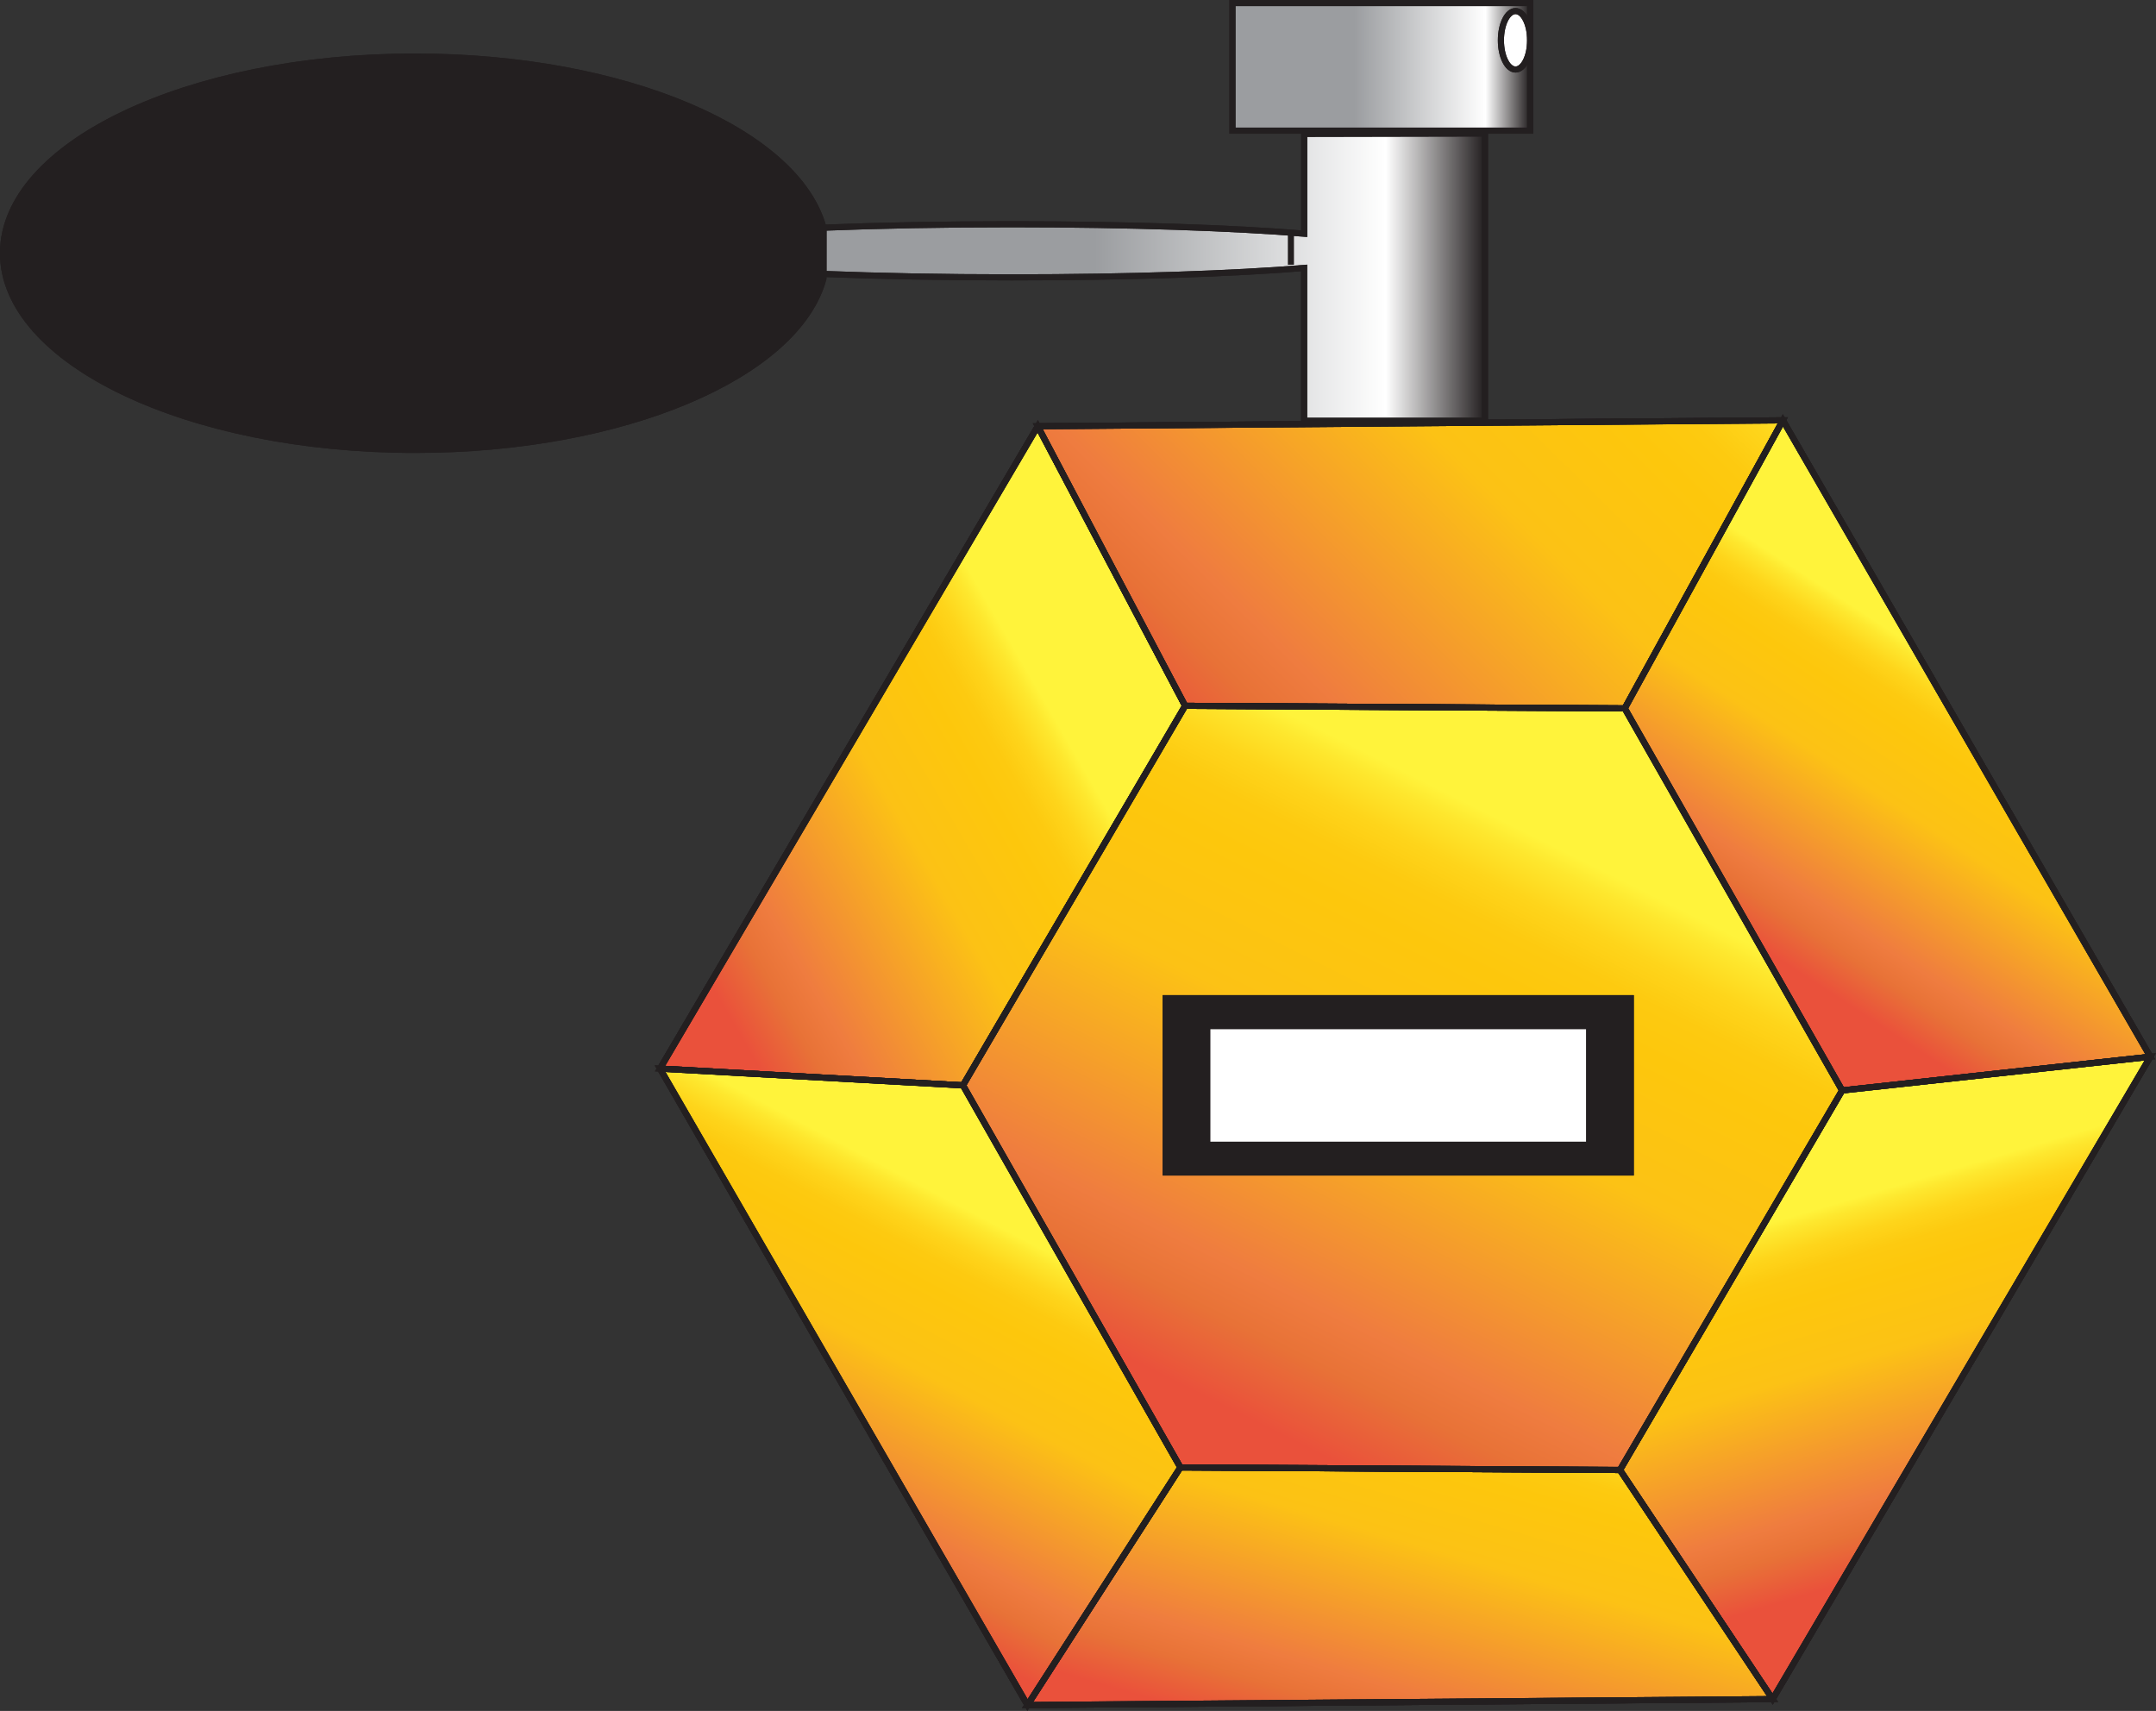 <svg xmlns="http://www.w3.org/2000/svg" xmlns:xlink="http://www.w3.org/1999/xlink" viewBox="0 0 352.65 279.85"><rect x="0" y="0" width="352.65" height="279.85" fill="#333333" stroke="none"/><defs><style>.cls-1,.cls-3{fill:#fff;}.cls-10,.cls-11,.cls-12,.cls-13,.cls-14,.cls-15,.cls-16,.cls-2,.cls-3,.cls-4,.cls-5,.cls-6,.cls-7,.cls-8,.cls-9{stroke:#231f20;stroke-miterlimit:10;}.cls-2{fill:url(#linear-gradient);}.cls-4{fill:none;}.cls-5{fill:url(#linear-gradient-2);}.cls-6{fill:url(#linear-gradient-3);}.cls-7{fill:url(#linear-gradient-4);}.cls-8{fill:url(#linear-gradient-5);}.cls-9{fill:url(#linear-gradient-6);}.cls-10{fill:url(#linear-gradient-7);}.cls-11{fill:url(#linear-gradient-8);}.cls-12{fill:url(#linear-gradient-9);}.cls-13{fill:url(#radial-gradient);}.cls-14{fill:url(#linear-gradient-10);}.cls-15{fill:url(#linear-gradient-11);}.cls-16{fill:#231f20;}</style><linearGradient id="linear-gradient" x1="107.96" y1="173.82" x2="351.72" y2="173.82" gradientUnits="userSpaceOnUse"><stop offset="0.02" stop-color="#e93e3a"/><stop offset="0.14" stop-color="#ed683c"/><stop offset="0.39" stop-color="#f3903f"/><stop offset="0.79" stop-color="#fdc70c"/><stop offset="0.83" stop-color="#fdca10"/><stop offset="0.87" stop-color="#fed51b"/><stop offset="0.91" stop-color="#fee72e"/><stop offset="0.93" stop-color="#fff33b"/></linearGradient><linearGradient id="linear-gradient-2" x1="111.92" y1="153.55" x2="173.56" y2="117.88" gradientUnits="userSpaceOnUse"><stop offset="0" stop-color="#ea513b"/><stop offset="0.12" stop-color="#e87237"/><stop offset="0.2" stop-color="#ef7c3f"/><stop offset="0.57" stop-color="#fcc215"/><stop offset="0.77" stop-color="#fdc70c"/><stop offset="0.84" stop-color="#fdca10"/><stop offset="0.9" stop-color="#fed51b"/><stop offset="0.96" stop-color="#fee72e"/><stop offset="0.99" stop-color="#fff33b"/></linearGradient><linearGradient id="linear-gradient-3" x1="191.05" y1="119.83" x2="271.61" y2="38.25" xlink:href="#linear-gradient-2"/><linearGradient id="linear-gradient-4" x1="295.94" y1="160.15" x2="326.34" y2="113.66" xlink:href="#linear-gradient-2"/><linearGradient id="linear-gradient-5" x1="322.04" y1="253.03" x2="304.87" y2="194.87" xlink:href="#linear-gradient-2"/><linearGradient id="linear-gradient-6" x1="225.94" y1="288.87" x2="243.9" y2="227.37" xlink:href="#linear-gradient-2"/><linearGradient id="linear-gradient-7" x1="202.79" y1="231.26" x2="250.63" y2="135.44" xlink:href="#linear-gradient-2"/><linearGradient id="linear-gradient-8" x1="126.54" y1="252.9" x2="156.42" y2="196.2" xlink:href="#linear-gradient-2"/><linearGradient id="linear-gradient-9" x1="297.53" y1="497.17" x2="297.53" y2="497.17" gradientUnits="userSpaceOnUse"><stop offset="0.02" stop-color="#ab2b27"/><stop offset="0.14" stop-color="#bc532e"/><stop offset="0.45" stop-color="#f3903f"/><stop offset="0.66" stop-color="#fcc215"/><stop offset="0.75" stop-color="#fdc70c"/><stop offset="0.8" stop-color="#fdca10"/><stop offset="0.86" stop-color="#fed51b"/><stop offset="0.91" stop-color="#fee72e"/><stop offset="0.93" stop-color="#fff33b"/></linearGradient><radialGradient id="radial-gradient" cx="141.11" cy="284.63" fx="120.764" fy="262.866" r="52.62" gradientTransform="translate(0 156.04) scale(1 0.45)" gradientUnits="userSpaceOnUse"><stop offset="0.24" stop-color="#231f20"/><stop offset="0.65" stop-color="#231f20"/><stop offset="1" stop-color="#231f20"/></radialGradient><linearGradient id="linear-gradient-10" x1="212.2" y1="291.69" x2="320.4" y2="291.69" gradientUnits="userSpaceOnUse"><stop offset="0.41" stop-color="#9b9da0"/><stop offset="0.85" stop-color="#fff"/><stop offset="1" stop-color="#231f20"/></linearGradient><linearGradient id="linear-gradient-11" x1="201.59" y1="10.93" x2="250.28" y2="10.93" xlink:href="#linear-gradient-10"/></defs><g id="Layer_2" data-name="Layer 2"><polygon class="cls-1" points="291.62 68.75 169.74 69.72 107.96 174.79 168.06 278.89 289.94 277.92 351.72 172.85 291.62 68.75"/><polygon class="cls-1" points="264.97 240.44 193.07 240.02 157.51 177.53 193.85 115.45 265.75 115.87 301.31 178.36 264.97 240.44"/><line class="cls-1" x1="193.85" y1="115.45" x2="169.74" y2="69.72"/><line class="cls-1" x1="107.96" y1="174.79" x2="157.51" y2="177.53"/><line class="cls-1" x1="168.06" y1="278.89" x2="193.07" y2="240.02"/><line class="cls-1" x1="289.94" y1="277.92" x2="264.97" y2="240.44"/><line class="cls-1" x1="301.31" y1="178.36" x2="351.72" y2="172.85"/><line class="cls-1" x1="265.75" y1="115.87" x2="291.62" y2="68.75"/><line class="cls-1" x1="130.69" y1="36.79" x2="130.69" y2="44.21"/><line class="cls-1" x1="211.15" y1="37.7" x2="211.15" y2="43.3"/><polygon class="cls-1" points="169.74 69.72 107.96 174.79 157.51 177.53 193.85 115.45 169.74 69.72"/><polygon class="cls-1" points="265.75 115.87 291.62 68.75 169.74 69.72 193.85 115.45 265.75 115.87"/><polygon class="cls-1" points="301.31 178.36 351.72 172.85 291.62 68.75 265.75 115.87 301.31 178.36"/><polygon class="cls-1" points="301.31 178.36 351.72 172.85 289.94 277.92 264.97 240.44 301.31 178.36"/><polygon class="cls-1" points="193.07 240.02 264.97 240.44 289.94 277.92 168.06 278.89 193.07 240.02"/><polygon class="cls-1" points="157.51 177.53 193.85 115.45 265.75 115.87 301.31 178.36 264.97 240.44 193.07 240.02 157.51 177.53"/><polygon class="cls-1" points="107.96 174.79 157.51 177.53 193.07 240.02 168.06 278.89 107.96 174.79"/><path class="cls-1" d="M297.53,497.17" transform="translate(-77.51 -246.32)"/><path class="cls-1" d="M212.2,283.57c-4.28-15.8-32.54-28-66.8-28C108.18,255.56,78,270,78,287.73s30.17,32.18,67.39,32.18c34.26,0,62.52-12.21,66.8-28Z" transform="translate(-77.51 -246.32)"/><path class="cls-1" d="M290.83,268.21v16.33C279.35,283.6,262.19,283,243,283c-11.21,0-21.71.2-30.81.56v7.57c9.1.35,19.6.56,30.81.56,19.18,0,36.34-.6,47.82-1.54v25H320.4v-47Z" transform="translate(-77.51 -246.32)"/><rect class="cls-1" x="201.59" y="0.5" width="48.7" height="20.87"/><ellipse class="cls-1" cx="247.89" cy="6.59" rx="2.39" ry="4.78"/><rect class="cls-1" x="190.67" y="163.27" width="76.07" height="28.51"/><rect class="cls-1" x="197.45" y="167.82" width="62.5" height="19.43"/><polygon class="cls-2" points="291.62 68.75 169.74 69.72 107.96 174.79 168.06 278.89 289.94 277.92 351.72 172.85 291.62 68.75"/><polygon class="cls-3" points="264.97 240.44 193.07 240.02 157.51 177.53 193.85 115.45 265.75 115.87 301.31 178.36 264.97 240.44"/><line class="cls-4" x1="193.85" y1="115.45" x2="169.74" y2="69.72"/><line class="cls-4" x1="107.96" y1="174.79" x2="157.51" y2="177.53"/><line class="cls-4" x1="168.06" y1="278.89" x2="193.07" y2="240.02"/><line class="cls-4" x1="289.94" y1="277.92" x2="264.97" y2="240.44"/><line class="cls-4" x1="301.31" y1="178.36" x2="351.72" y2="172.85"/><line class="cls-4" x1="265.75" y1="115.87" x2="291.62" y2="68.75"/><line class="cls-4" x1="130.69" y1="36.79" x2="130.69" y2="44.21"/><line class="cls-4" x1="211.15" y1="37.7" x2="211.15" y2="43.3"/><polygon class="cls-5" points="169.74 69.72 107.96 174.79 157.51 177.53 193.85 115.45 169.74 69.72"/><polygon class="cls-6" points="265.75 115.87 291.62 68.75 169.74 69.72 193.85 115.45 265.75 115.87"/><polygon class="cls-7" points="301.31 178.36 351.72 172.85 291.62 68.75 265.75 115.87 301.31 178.36"/><polygon class="cls-8" points="301.31 178.36 351.72 172.85 289.94 277.92 264.97 240.44 301.31 178.36"/><polygon class="cls-9" points="193.07 240.02 264.97 240.44 289.94 277.92 168.06 278.89 193.07 240.02"/><polygon class="cls-10" points="157.51 177.53 193.85 115.45 265.75 115.87 301.31 178.36 264.97 240.44 193.07 240.02 157.51 177.53"/><polygon class="cls-11" points="107.96 174.79 157.51 177.53 193.07 240.02 168.06 278.89 107.96 174.79"/><path class="cls-12" d="M297.53,497.17" transform="translate(-77.51 -246.32)"/><path class="cls-13" d="M212.2,283.57c-4.28-15.8-32.54-28-66.8-28C108.18,255.56,78,270,78,287.73s30.17,32.18,67.39,32.18c34.26,0,62.52-12.21,66.8-28Z" transform="translate(-77.51 -246.32)"/><path class="cls-14" d="M290.83,268.21v16.33C279.35,283.6,262.19,283,243,283c-11.21,0-21.71.2-30.81.56v7.57c9.1.35,19.6.56,30.81.56,19.18,0,36.34-.6,47.82-1.54v25H320.4v-47Z" transform="translate(-77.51 -246.32)"/><rect class="cls-15" x="201.59" y="0.5" width="48.7" height="20.87"/><ellipse class="cls-3" cx="247.89" cy="6.59" rx="2.39" ry="4.78"/><rect class="cls-16" x="190.67" y="163.27" width="76.07" height="28.51"/><rect class="cls-3" x="197.45" y="167.82" width="62.5" height="19.43"/><polygon class="cls-4" points="291.62 68.75 169.74 69.72 107.96 174.79 168.06 278.89 289.94 277.92 351.72 172.85 291.62 68.75"/><polygon class="cls-4" points="264.97 240.44 193.07 240.02 157.51 177.53 193.85 115.45 265.75 115.87 301.31 178.36 264.97 240.44"/><line class="cls-4" x1="193.85" y1="115.45" x2="169.74" y2="69.72"/><line class="cls-4" x1="107.96" y1="174.79" x2="157.51" y2="177.53"/><line class="cls-4" x1="168.06" y1="278.89" x2="193.07" y2="240.02"/><line class="cls-4" x1="289.94" y1="277.92" x2="264.97" y2="240.44"/><line class="cls-4" x1="301.31" y1="178.36" x2="351.72" y2="172.85"/><line class="cls-4" x1="265.75" y1="115.87" x2="291.62" y2="68.75"/><line class="cls-4" x1="130.69" y1="36.79" x2="130.69" y2="44.21"/><line class="cls-4" x1="211.15" y1="37.7" x2="211.15" y2="43.3"/><polygon class="cls-4" points="169.74 69.72 107.96 174.79 157.51 177.53 193.85 115.45 169.74 69.72"/><polygon class="cls-4" points="265.75 115.87 291.62 68.75 169.74 69.72 193.85 115.45 265.75 115.87"/><polygon class="cls-4" points="301.31 178.36 351.72 172.85 291.62 68.75 265.75 115.87 301.31 178.36"/><polygon class="cls-4" points="301.31 178.36 351.72 172.85 289.94 277.92 264.97 240.44 301.31 178.36"/><polygon class="cls-4" points="193.07 240.02 264.97 240.44 289.94 277.92 168.06 278.89 193.07 240.02"/><polygon class="cls-4" points="157.51 177.53 193.85 115.45 265.75 115.87 301.31 178.36 264.97 240.44 193.07 240.02 157.51 177.53"/><polygon class="cls-4" points="107.96 174.79 157.51 177.53 193.07 240.02 168.06 278.89 107.96 174.79"/><path class="cls-4" d="M297.53,497.17" transform="translate(-77.51 -246.32)"/><path class="cls-4" d="M212.2,283.57c-4.28-15.8-32.54-28-66.8-28C108.18,255.56,78,270,78,287.73s30.17,32.18,67.39,32.18c34.26,0,62.52-12.21,66.8-28Z" transform="translate(-77.51 -246.32)"/><path class="cls-4" d="M290.83,268.21v16.33C279.35,283.6,262.19,283,243,283c-11.21,0-21.71.2-30.81.56v7.57c9.1.35,19.6.56,30.81.56,19.18,0,36.34-.6,47.82-1.54v25H320.4v-47Z" transform="translate(-77.51 -246.32)"/><rect class="cls-4" x="201.59" y="0.5" width="48.7" height="20.87"/><ellipse class="cls-4" cx="247.89" cy="6.59" rx="2.39" ry="4.78"/><rect class="cls-4" x="190.67" y="163.27" width="76.07" height="28.51"/><rect class="cls-4" x="197.45" y="167.82" width="62.5" height="19.43"/></g></svg>